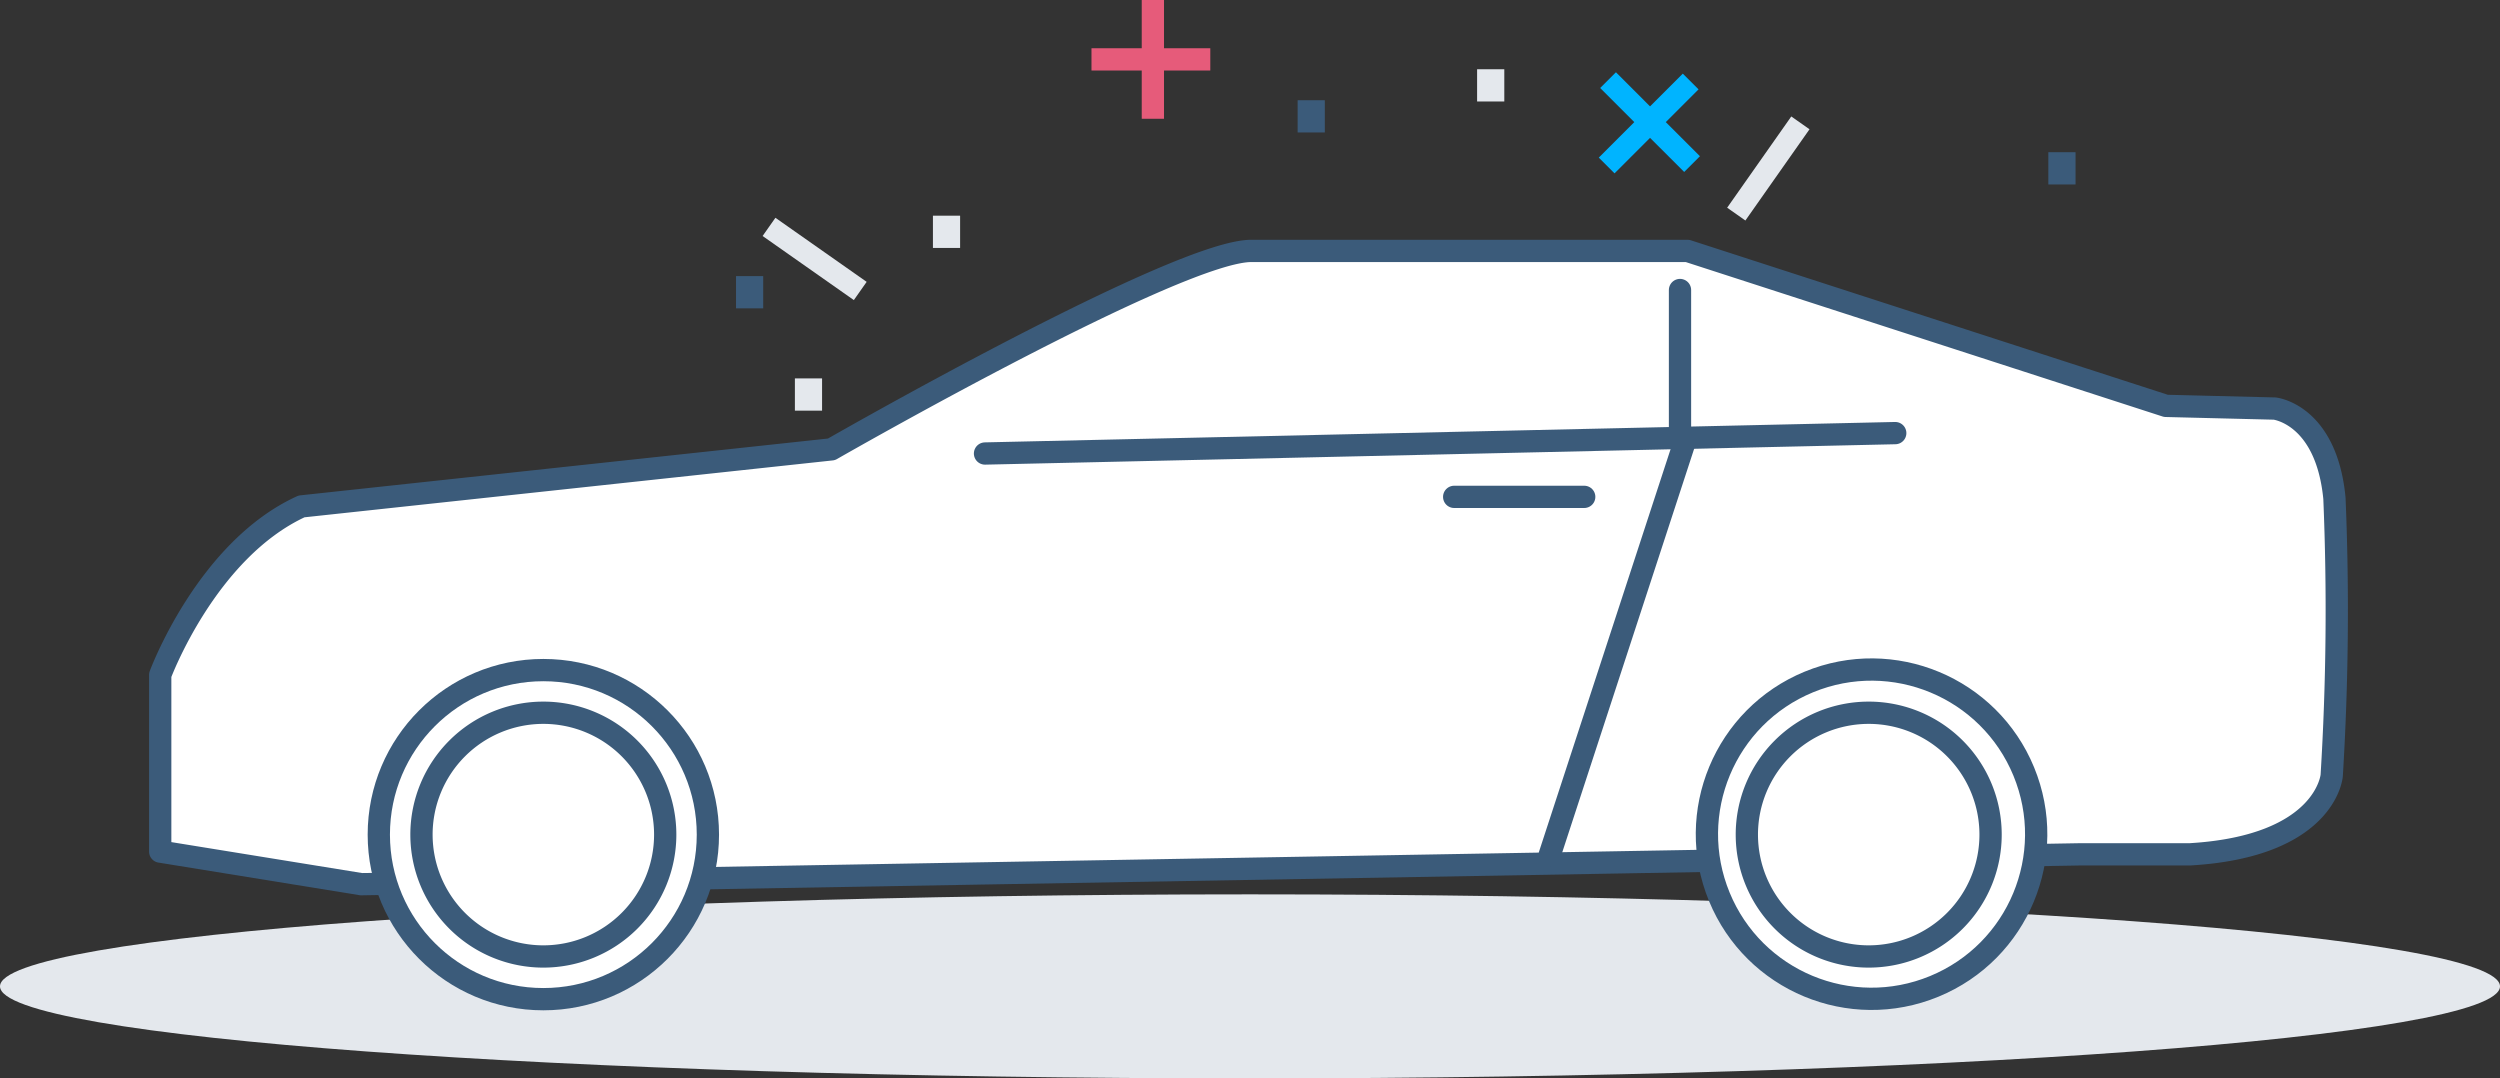 <svg xmlns="http://www.w3.org/2000/svg" width="112.235" height="48.412" viewBox="0 0 112.235 48.412">
  <rect x="0" y="0" width="112.235" height="48.412" fill="#333333" stroke="none"/>
  <g id="Grupo_9653" data-name="Grupo 9653" transform="translate(-246.217 -2920)">
    <path id="Trazado_6975" data-name="Trazado 6975" d="M305.551,282.684h-2.078v-2.166h-1v2.166h-2.256v1h2.256v2.166h1v-2.166h2.078Z" transform="translate(-4.999 2639.482)" fill="#e65b7a"/>
    <rect id="Rectángulo_5219" data-name="Rectángulo 5219" width="1.22" height="1.447" transform="translate(304.473 2924.5)" fill="#3b5b7a"/>
    <rect id="Rectángulo_5220" data-name="Rectángulo 5220" width="1.22" height="1.447" transform="translate(279.26 2932.396)" fill="#3b5b7a"/>
    <rect id="Rectángulo_5221" data-name="Rectángulo 5221" width="1.221" height="1.448" transform="translate(338.175 2926.833)" fill="#3b5b7a"/>
    <rect id="Rectángulo_5222" data-name="Rectángulo 5222" width="1.221" height="1.447" transform="translate(312.53 2923.109)" fill="#e4e8ed"/>
    <rect id="Rectángulo_5223" data-name="Rectángulo 5223" width="1.22" height="1.448" transform="translate(281.903 2936.988)" fill="#e4e8ed"/>
    <rect id="Rectángulo_5224" data-name="Rectángulo 5224" width="1.22" height="1.448" transform="translate(288.1 2929.683)" fill="#e4e8ed"/>
    <line id="Línea_1633" data-name="Línea 1633" x1="4.096" y1="2.877" transform="translate(280.741 2930.186)" fill="none" stroke="#e4e8ed" stroke-miterlimit="10" stroke-width="1"/>
    <line id="Línea_1634" data-name="Línea 1634" y1="4.096" x2="2.879" transform="translate(324.165 2925.516)" fill="none" stroke="#e4e8ed" stroke-miterlimit="10" stroke-width="1"/>
    <path id="Trazado_6982" data-name="Trazado 6982" d="M363.451,324.8c0,2.282-25.125,4.132-56.118,4.132s-56.117-1.85-56.117-4.132,25.126-4.131,56.117-4.131S363.451,322.517,363.451,324.8Z" transform="translate(-4.999 2639.482)" fill="#e4e8ed"/>
    <path id="Trazado_6994" data-name="Trazado 6994" d="M326.764,283.824l-1.471,1.47-1.531-1.532-.707.707L324.586,286l-1.594,1.594.707.707,1.594-1.594,1.533,1.531.707-.707L326,286l1.471-1.47Z" transform="translate(-4.999 2639.482)" fill="#00b4ff"/>
    <path id="Trazado_6999" data-name="Trazado 6999" d="M267.437,320.213l-9.028-1.464v-7.931s2.073-5.613,6.344-7.565l23.792-2.562s15.74-9.029,18.912-8.907h19.522l21.474,6.955,4.881.121s2.318.244,2.684,4.027a121.233,121.233,0,0,1-.122,12.445s-.244,3.173-6.344,3.539h-4.881Z" transform="translate(-4.999 2639.482)" fill="#fff" stroke="#3b5b7a" stroke-linecap="round" stroke-linejoin="round" stroke-width="1"/>
    <line id="Línea_1650" data-name="Línea 1650" y1="0.916" x2="40.864" transform="translate(290.438 2939.444)" fill="none" stroke="#3b5b7a" stroke-linecap="round" stroke-linejoin="round" stroke-width="1"/>
    <line id="Línea_1651" data-name="Línea 1651" x2="5.838" transform="translate(311.501 2942.306)" fill="none" stroke="#3b5b7a" stroke-linecap="round" stroke-linejoin="round" stroke-width="1"/>
    <circle id="Elipse_1484" data-name="Elipse 1484" cx="7.387" cy="7.387" r="7.387" transform="translate(263.223 2950.083)" stroke-width="1" stroke="#3b5b7a" stroke-linecap="round" stroke-linejoin="round" fill="#fff"/>
    <circle id="Elipse_1485" data-name="Elipse 1485" cx="7.387" cy="7.387" r="7.387" transform="matrix(0.925, -0.381, 0.381, 0.925, 320.591, 2953.431)" stroke-width="1" stroke="#3b5b7a" stroke-linecap="round" stroke-linejoin="round" fill="#fff"/>
    <path id="Trazado_7000" data-name="Trazado 7000" d="M281.08,317.987a5.471,5.471,0,1,1-5.472-5.471A5.471,5.471,0,0,1,281.08,317.987Z" transform="translate(-4.999 2639.482)" fill="none" stroke="#3b5b7a" stroke-linecap="round" stroke-linejoin="round" stroke-width="1"/>
    <path id="Trazado_7001" data-name="Trazado 7001" d="M340.581,317.987a5.471,5.471,0,1,1-5.472-5.471A5.471,5.471,0,0,1,340.581,317.987Z" transform="translate(-4.999 2639.482)" fill="none" stroke="#3b5b7a" stroke-linecap="round" stroke-linejoin="round" stroke-width="1"/>
    <line id="Línea_1656" data-name="Línea 1656" y2="6.207" transform="translate(321.639 2933.02)" fill="none" stroke="#3b5b7a" stroke-linecap="round" stroke-linejoin="round" stroke-width="1"/>
    <line id="Línea_1659" data-name="Línea 1659" x1="6.029" y2="18.445" transform="translate(315.788 2939.937)" fill="none" stroke="#3b5b7a" stroke-linecap="round" stroke-linejoin="round" stroke-width="1"/>
  </g>
</svg>
